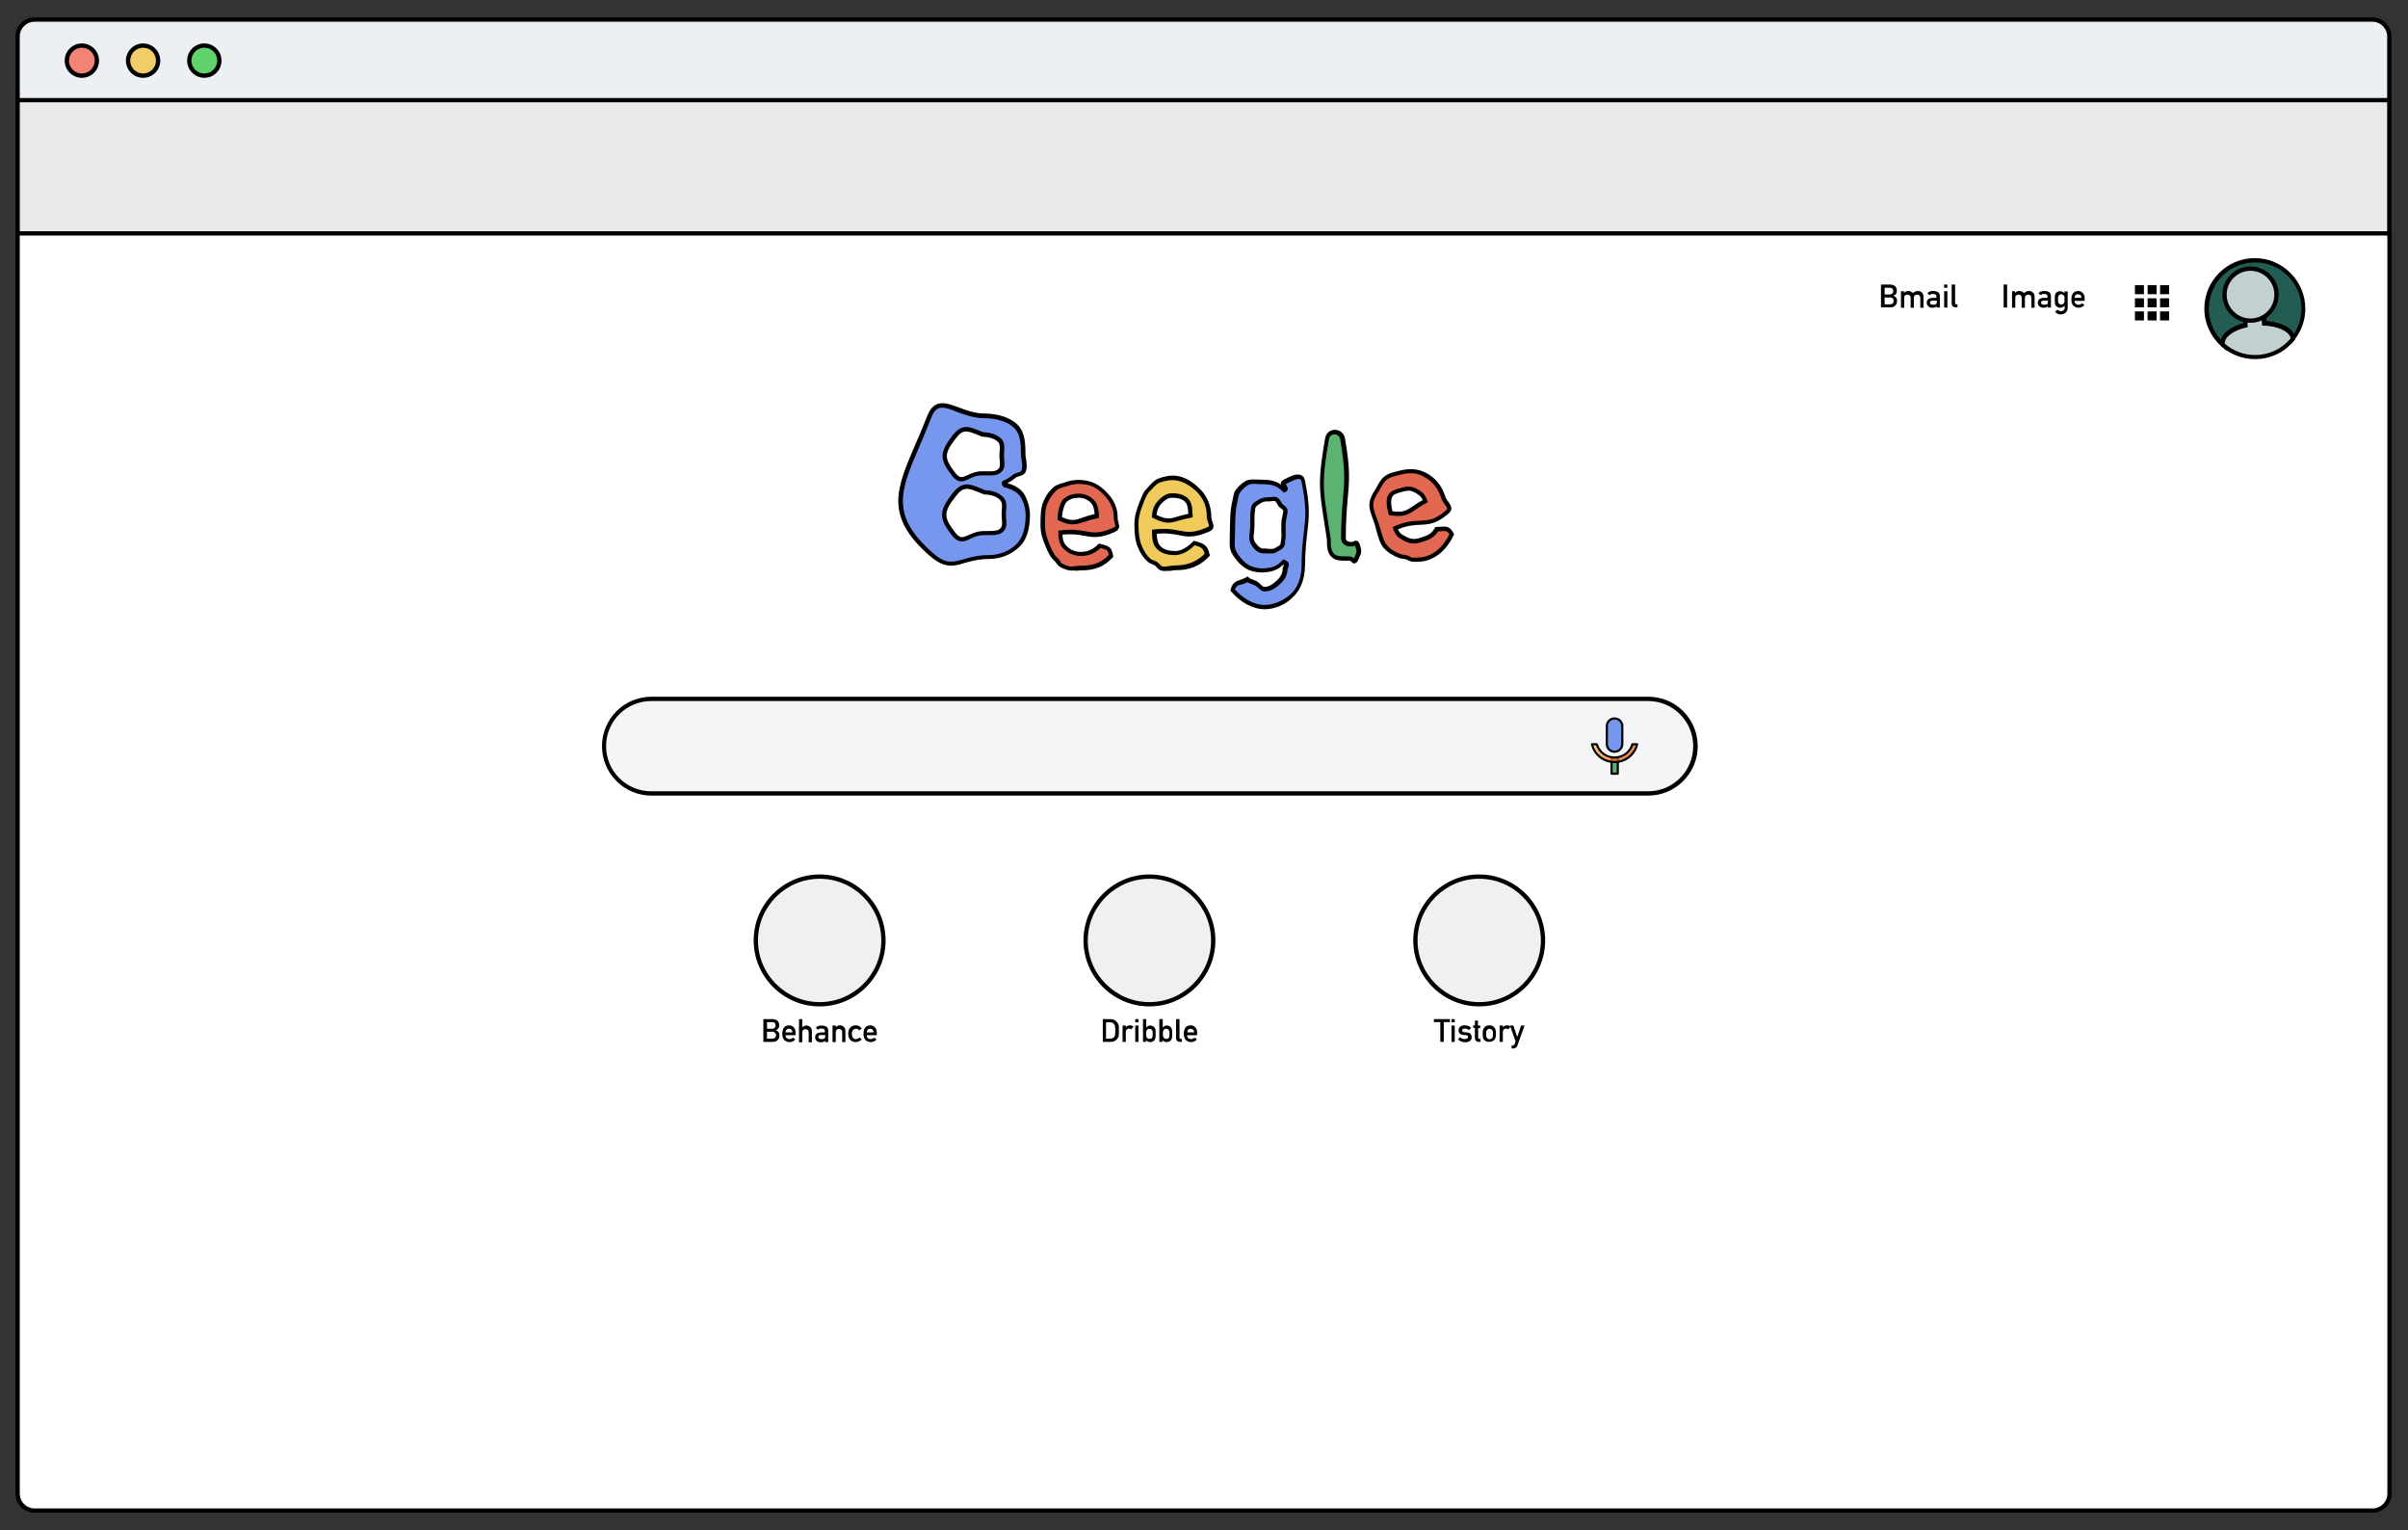 <?xml version="1.0" encoding="utf-8"?>
<!-- Generator: Adobe Illustrator 22.0.1, SVG Export Plug-In . SVG Version: 6.00 Build 0)  -->
<svg version="1.1" id="Layer_1" xmlns="http://www.w3.org/2000/svg" xmlns:xlink="http://www.w3.org/1999/xlink" x="0px" y="0px"
	 viewBox="0 0 1120.8 712" style="enable-background:new 0 0 1120.8 712;" xml:space="preserve">
<rect x="0" y="0" width="1120.8" height="712" fill="#333333" stroke="none"/>
<style type="text/css">
	.st0{fill:#FFFFFF;}
	.st1{fill:#E9E9E9;}
	.st2{fill:#ECF0F3;}
	.st3{fill:none;stroke:#000000;stroke-width:2;stroke-miterlimit:10;}
	.st4{fill:#F38475;}
	.st5{fill:#F2CC67;}
	.st6{fill:#60D36D;}
	.st7{fill:#7797EE;}
	.st8{fill:#E26852;}
	.st9{fill:#F0CA5A;}
	.st10{fill:#5CB371;}
	.st11{fill:#F4F5F6;}
	.st12{fill:#225C52;}
	.st13{fill:#C2D1D0;}
	.st14{clip-path:url(#SVGID_2_);fill:#FBD13B;}
	.st15{clip-path:url(#SVGID_2_);fill:#FBCE3A;}
	.st16{clip-path:url(#SVGID_2_);fill:#FACC3A;}
	.st17{clip-path:url(#SVGID_2_);fill:#FAC939;}
	.st18{clip-path:url(#SVGID_2_);fill:#FAC639;}
	.st19{clip-path:url(#SVGID_2_);fill:#F9C438;}
	.st20{clip-path:url(#SVGID_2_);fill:#F9C138;}
	.st21{clip-path:url(#SVGID_2_);fill:#F9BF37;}
	.st22{clip-path:url(#SVGID_2_);fill:#F8BC37;}
	.st23{clip-path:url(#SVGID_2_);fill:#F8BA36;}
	.st24{clip-path:url(#SVGID_2_);fill:#F8B836;}
	.st25{clip-path:url(#SVGID_2_);fill:#F8B535;}
	.st26{clip-path:url(#SVGID_2_);fill:#F7B335;}
	.st27{clip-path:url(#SVGID_2_);fill:#F7B134;}
	.st28{clip-path:url(#SVGID_2_);fill:#F7AE34;}
	.st29{clip-path:url(#SVGID_2_);fill:#F6AC34;}
	.st30{clip-path:url(#SVGID_2_);fill:#F6AA33;}
	.st31{clip-path:url(#SVGID_2_);fill:#F6A833;}
	.st32{clip-path:url(#SVGID_2_);fill:#F6A632;}
	.st33{clip-path:url(#SVGID_2_);fill:#F5A432;}
	.st34{clip-path:url(#SVGID_2_);fill:#F5A231;}
	.st35{clip-path:url(#SVGID_2_);fill:#F5A031;}
	.st36{clip-path:url(#SVGID_2_);fill:#F59E31;}
	.st37{clip-path:url(#SVGID_2_);fill:#F49C30;}
	.st38{clip-path:url(#SVGID_2_);fill:#F49A30;}
	.st39{clip-path:url(#SVGID_2_);fill:#F49930;}
	.st40{clip-path:url(#SVGID_2_);fill:#F4972F;}
	.st41{clip-path:url(#SVGID_2_);fill:#F4952F;}
	.st42{clip-path:url(#SVGID_2_);fill:#F3932E;}
	.st43{clip-path:url(#SVGID_2_);fill:#F3922E;}
	.st44{clip-path:url(#SVGID_2_);fill:#F3902E;}
	.st45{clip-path:url(#SVGID_2_);fill:#F38F2D;}
	.st46{clip-path:url(#SVGID_2_);fill:#F38D2D;}
	.st47{clip-path:url(#SVGID_2_);fill:#F28C2D;}
	.st48{clip-path:url(#SVGID_2_);fill:#F28A2D;}
	.st49{clip-path:url(#SVGID_2_);fill:#F2892C;}
	.st50{clip-path:url(#SVGID_2_);fill:#F2872C;}
	.st51{clip-path:url(#SVGID_2_);fill:#F2862C;}
	.st52{clip-path:url(#SVGID_2_);fill:#F2842B;}
	.st53{clip-path:url(#SVGID_2_);fill:#F1832B;}
	.st54{clip-path:url(#SVGID_2_);fill:#F1822B;}
	.st55{clip-path:url(#SVGID_2_);fill:#F1802B;}
	.st56{clip-path:url(#SVGID_2_);fill:#F17F2A;}
	.st57{clip-path:url(#SVGID_2_);fill:#F17E2A;}
	.st58{clip-path:url(#SVGID_2_);fill:#F17D2A;}
	.st59{clip-path:url(#SVGID_2_);fill:#F07C2A;}
	.st60{clip-path:url(#SVGID_2_);fill:#F07B29;}
	.st61{clip-path:url(#SVGID_2_);fill:#F07A29;}
	.st62{clip-path:url(#SVGID_2_);fill:#F07829;}
	.st63{clip-path:url(#SVGID_2_);fill:#F07729;}
	.st64{clip-path:url(#SVGID_2_);fill:#F07629;}
	.st65{clip-path:url(#SVGID_2_);fill:#F07528;}
	.st66{clip-path:url(#SVGID_2_);fill:#EF7428;}
	.st67{clip-path:url(#SVGID_2_);fill:#EF7328;}
	.st68{clip-path:url(#SVGID_2_);fill:#EF7228;}
	.st69{clip-path:url(#SVGID_2_);fill:#EF7127;}
	.st70{clip-path:url(#SVGID_2_);fill:#EF7027;}
	.st71{clip-path:url(#SVGID_2_);fill:#EF6F27;}
	.st72{clip-path:url(#SVGID_2_);fill:#EF6E27;}
	.st73{clip-path:url(#SVGID_2_);fill:#EF6D27;}
	.st74{clip-path:url(#SVGID_2_);fill:#EF6C27;}
	.st75{clip-path:url(#SVGID_2_);fill:#EE6C26;}
	.st76{clip-path:url(#SVGID_2_);fill:#EE6B26;}
	.st77{clip-path:url(#SVGID_2_);fill:#EE6A26;}
	.st78{clip-path:url(#SVGID_2_);fill:#EE6926;}
	.st79{clip-path:url(#SVGID_2_);fill:#EE6826;}
	.st80{clip-path:url(#SVGID_2_);fill:#EE6725;}
	.st81{clip-path:url(#SVGID_2_);fill:#EE6625;}
	.st82{clip-path:url(#SVGID_2_);fill:#EE6525;}
	.st83{clip-path:url(#SVGID_2_);fill:#EE6425;}
	.st84{clip-path:url(#SVGID_2_);fill:#ED6425;}
	.st85{clip-path:url(#SVGID_2_);fill:#ED6325;}
	.st86{clip-path:url(#SVGID_2_);fill:#ED6224;}
	.st87{clip-path:url(#SVGID_2_);fill:#ED6124;}
	.st88{clip-path:url(#SVGID_2_);fill:#ED6024;}
	.st89{fill:#F0F0F0;}
</style>
<g>
	<g id="XMLID_14_">
		<g>
			<path class="st0" d="M1112.2,108.6V695c0,4.4-3.6,7.9-7.9,7.9H16.1c-4.4,0-7.9-3.6-7.9-7.9V108.6h0.5H1112.2z"/>
			<polygon class="st1" points="1112.2,46.6 1112.2,108.6 8.6,108.6 8.2,108.6 8.2,46.6 8.6,46.6 			"/>
			<path class="st2" d="M1112.2,17v29.6H8.6H8.2V17c0-4.4,3.6-7.9,7.9-7.9h1088.1C1108.6,9.1,1112.2,12.7,1112.2,17z"/>
		</g>
		<g>
			<path class="st3" d="M1112.2,108.6V695c0,4.4-3.6,7.9-7.9,7.9H16.1c-4.4,0-7.9-3.6-7.9-7.9V108.6v-62V17c0-4.4,3.6-7.9,7.9-7.9
				h1088.1c4.4,0,7.9,3.6,7.9,7.9v29.6V108.6z"/>
			<polyline class="st3" points="8.6,46.6 1112.2,46.6 1112.6,46.6 			"/>
			<polyline class="st3" points="8.6,108.6 1112.2,108.6 1112.6,108.6 			"/>
		</g>
	</g>
	<g>
		<circle class="st4" cx="38.2" cy="28.2" r="7"/>
		<path d="M38.1,36.2c-4.4,0-8-3.6-8-8s3.6-8,8-8s8,3.6,8,8S42.6,36.2,38.1,36.2z M38.1,22.2c-3.3,0-6,2.7-6,6s2.7,6,6,6s6-2.7,6-6
			S41.5,22.2,38.1,22.2z"/>
	</g>
	<g>
		<circle class="st5" cx="66.7" cy="28.2" r="7"/>
		<path d="M66.6,36.2c-4.4,0-8-3.6-8-8s3.6-8,8-8s8,3.6,8,8S71.1,36.2,66.6,36.2z M66.6,22.2c-3.3,0-6,2.7-6,6s2.7,6,6,6s6-2.7,6-6
			S70,22.2,66.6,22.2z"/>
	</g>
	<g>
		<circle class="st6" cx="95.2" cy="28.2" r="7"/>
		<path d="M95.1,36.2c-4.4,0-8-3.6-8-8s3.6-8,8-8s8,3.6,8,8S99.6,36.2,95.1,36.2z M95.1,22.2c-3.3,0-6,2.7-6,6s2.7,6,6,6s6-2.7,6-6
			S98.5,22.2,95.1,22.2z"/>
	</g>
	<g>
		<g>
			<g>
				<g>
					<path class="st7" d="M432.5,193.9c4.5-11.5,13.3-0.4,25.7-0.4c6.3,0.1,11.5,1.8,14.7,4.9c3.2,3.1,3.4,7.8,3.4,12.9
						c0.1,2.6,1.3,5.7,0,8.1c-0.7,1.1-3.1,1.2-4.3,2.2c-1.3,1.1-2.7,1.9-4.6,2.8c-0.1,0,0.2,1,0.3,1.1c3.5,0.9,6.5,2.2,8.3,5
						c1.7,2.8,2.5,6.1,2.5,9.4c-0.1,5.5-1.3,10.7-4.7,13.9c-3.4,3.4-8.4,5.3-13.4,5.3c-13.4,0-16.7,7.7-26.8-1.2
						C408.9,236.5,421,223.6,432.5,193.9z M444,203.5c-5.5,7.2-5.8,9.9-0.2,17.1c4.2,5.5,6.4-0.3,13.3-0.3c3.5,0,6.7,0.4,8.4-1.4
						c1.7-1.7,0.8-4.4,0.8-6.9s0.8-5.2-0.9-6.9c-1.7-1.7-4.4-2.7-8-2.8C450.7,199.6,448.2,198,444,203.5z M444,230.4
						c-5.9,7.6-6.1,10.5-0.2,18c4.6,5.9,6.8-0.3,14.3-0.3c3.6-0.1,6.8,0.3,8.5-1.6c1.7-1.9,0.7-4.6,0.7-7.2c0-2.6,0.8-5.3-0.8-7.1
						c-1.7-1.8-4.5-3-8.1-3.1C451.2,226.2,448.5,224.5,444,230.4z"/>
				</g>
				<g>
					<path d="M442.7,263.2c-2.9,0-5.9-1.1-9.9-4.5c-21.2-18.5-15.7-31.1-6.7-52c1.8-4.1,3.6-8.4,5.5-13.2c3.2-8.2,8.8-6.1,14.7-3.9
						c3.5,1.3,7.5,2.8,11.9,2.8c6.6,0.1,12,1.9,15.4,5.2c3.4,3.4,3.7,8.4,3.7,13.7c0,0.7,0.1,1.5,0.3,2.4c0.3,2,0.6,4.3-0.4,6.2
						c-0.6,1-1.7,1.3-2.8,1.7c-0.7,0.2-1.4,0.4-1.8,0.8c-1,0.8-2.1,1.6-3.7,2.4c2.8,0.8,5.9,2.2,7.8,5.1c1.7,3,2.7,6.4,2.7,10
						c-0.1,6.7-1.7,11.6-5,14.6c-3.5,3.5-8.8,5.6-14.1,5.6c-4.7,0-8.2,1-11.2,1.8C446.9,262.6,444.9,263.2,442.7,263.2z
						 M438.6,189.7c-2.3,0-3.8,1.2-5.1,4.6l0,0c-1.9,4.8-3.8,9.3-5.5,13.3c-8.9,20.7-13.8,32.2,6.2,49.7c6,5.3,9.2,4.4,14.4,2.9
						c3-0.9,6.7-1.9,11.7-1.9c4.8,0,9.5-1.9,12.7-5c2.8-2.7,4.3-7.1,4.4-13.2c0-3.2-0.8-6.3-2.4-8.9c-1.4-2.1-3.7-3.5-7.7-4.5
						c-0.2-0.1-0.8-0.3-1-1.8c-0.1-0.7,0.3-1,0.5-1.1c2.1-1,3.4-1.8,4.4-2.7c0.7-0.6,1.7-0.9,2.5-1.2c0.7-0.2,1.5-0.5,1.6-0.8
						c0.7-1.3,0.5-3.1,0.2-4.9c-0.1-0.9-0.3-1.8-0.3-2.7c0-5-0.2-9.4-3.1-12.3c-2.9-2.9-8-4.6-14-4.6c-4.8,0-8.9-1.6-12.6-2.9
						C442.7,190.5,440.4,189.7,438.6,189.7z M447.7,251.9c-1.5,0-3-0.7-4.7-2.9c-6.1-7.8-6-11.2,0.2-19.3l0,0c4.7-6,8-4.7,13.9-2.2
						c0.4,0.2,0.9,0.4,1.4,0.6c3.7,0.1,6.7,1.3,8.6,3.4c1.5,1.7,1.4,3.9,1.2,5.9c0,0.6-0.1,1.3-0.1,1.9c0,0.6,0.1,1.3,0.1,2
						c0.2,1.9,0.4,4.1-1.1,5.8c-1.7,1.9-4.6,2-7.6,1.9c-0.5,0-1.1,0-1.6,0c-2.7,0-4.7,0.9-6.4,1.7
						C450.3,251.4,449,251.9,447.7,251.9z M444.8,231c-5.7,7.3-5.7,9.7-0.2,16.8c2.3,2.9,3.5,2.4,6.2,1.2c1.8-0.8,4.1-1.9,7.2-1.9
						c0.5,0,1.1,0,1.6,0c2.7,0,5,0,6.1-1.3c0.9-1,0.8-2.6,0.6-4.3c-0.1-0.7-0.1-1.5-0.1-2.2c0-0.7,0.1-1.4,0.1-2.1
						c0.1-1.8,0.3-3.3-0.7-4.4c-1.5-1.7-4.2-2.7-7.3-2.7l-0.2,0l-0.2-0.1c-0.5-0.2-1-0.4-1.5-0.6C450.5,227,448.5,226.1,444.8,231
						L444.8,231z M447.4,224c-1.4,0-2.8-0.7-4.4-2.8c-5.8-7.5-5.7-10.6,0.2-18.4l0,0c4.4-5.7,7.5-4.5,13.1-2.2l1.3,0.5
						c3.6,0.1,6.6,1.2,8.5,3.1c1.6,1.7,1.4,3.8,1.3,5.8c0,0.6-0.1,1.2-0.1,1.8c0,0.6,0.1,1.3,0.1,2c0.2,2,0.4,4.1-1.2,5.7
						c-1.7,1.8-4.4,1.8-7.4,1.7c-0.5,0-1.1,0-1.7,0c-2.5,0-4.4,0.8-6,1.6C449.8,223.5,448.6,224,447.4,224z M444.8,204.1
						c-5.4,7-5.4,9.1-0.2,15.9c2.1,2.7,3.2,2.2,5.7,1.1c1.7-0.8,3.9-1.8,6.8-1.8c0.6,0,1.1,0,1.7,0c2.6,0.1,4.8,0.1,5.9-1.1
						c0.9-0.9,0.8-2.4,0.6-4.1c-0.1-0.7-0.1-1.4-0.1-2.1c0-0.7,0-1.3,0.1-2c0.1-1.8,0.2-3.3-0.7-4.3c-1.5-1.5-4.1-2.4-7.3-2.5
						l-0.2,0l-1.6-0.7C449.9,200.3,448.2,199.6,444.8,204.1L444.8,204.1z"/>
				</g>
			</g>
		</g>
		<g>
			<g>
				<g>
					<path class="st8" d="M493.7,247.7c0,3.3,0.7,5.5,2.5,7.2c1.7,1.7,4.3,2.8,7.1,2.8c3.3,0,6.1-1.2,8.7-3.8
						c3.7,1.1,4.6,0.8,5.3,4.6c-4.1,4.4-8.2,5.7-13.8,5.7c-2.1,0-4.3,0.8-6.4,0.2c-1-0.3-2.1-0.7-3.1-1.3c-1-0.5-1.4-1.9-2.3-2.6
						c-1.7-1.5-2.8-3.5-3.8-6.2c-1.2-2.6-2.4-5.7-2.4-9.9c0-4,0.1-7.5,1.1-10.2c1-2.7,2.6-4.8,4.2-6.4c1.6-1.6,3.8-1.9,5.8-2.6
						c2-0.7,3.7-1,5.6-1c4.6,0.1,8.1,1.3,11.3,4.3c3.3,3,6,6.7,6,12c0,3.4,2.2,4.6-0.9,6C507,251.6,506.2,246.1,493.7,247.7z
						 M510.6,240.1c-0.1-3.2-0.6-5.3-2.2-6.9c-1.6-1.5-3.8-2.5-6.2-2.5c-2.4,0-4.9,0.8-6.4,2.3c-1.5,1.6-2.3,5.1-2.5,8.3
						C500.9,245,502.2,241.6,510.6,240.1z"/>
				</g>
				<g>
					<path d="M498.8,265.5c-0.7,0-1.4-0.1-2.1-0.3c-1.1-0.4-2.3-0.8-3.3-1.4c-0.7-0.4-1.2-1.1-1.7-1.7c-0.3-0.4-0.5-0.8-0.8-1
						c-1.9-1.7-3-3.9-4.1-6.6c-1.2-2.7-2.5-5.9-2.5-10.2c0-4.1,0.1-7.7,1.2-10.5c0.9-2.5,2.4-4.8,4.4-6.7c1.4-1.4,3.1-1.9,4.7-2.3
						c0.5-0.1,1-0.3,1.5-0.5c2-0.7,3.9-1,5.9-1c4.9,0.1,8.6,1.5,11.9,4.6c2.9,2.7,6.3,6.6,6.3,12.8c0,1,0.2,1.8,0.4,2.5
						c0.4,1.5,0.9,3.1-1.9,4.4c-6.9,3.1-10.3,2.4-14.1,1.7c-2.6-0.5-5.5-1-10.1-0.5c0.1,2.6,0.8,4.3,2.2,5.5
						c1.6,1.6,3.9,2.5,6.4,2.5c3.1,0,5.6-1.1,8-3.5l0.4-0.4l0.6,0.2c0.4,0.1,0.8,0.2,1.2,0.3c3,0.8,4.1,1.3,4.8,5.1l0.1,0.5
						l-0.3,0.4c-4,4.3-8.3,6-14.6,6c-0.7,0-1.4,0.1-2.2,0.2C500.5,265.4,499.7,265.5,498.8,265.5z M502.1,225.2
						c-1.8,0-3.4,0.3-5.2,0.9c-0.5,0.2-1,0.3-1.6,0.5c-1.5,0.4-2.9,0.8-3.9,1.9c-1.8,1.8-3.1,3.8-4,6c-1,2.5-1,5.9-1,9.8
						c0,3.9,1.2,6.8,2.3,9.5c1,2.5,2,4.5,3.6,5.9c0.5,0.4,0.8,0.9,1.1,1.4c0.3,0.5,0.6,0.9,0.9,1.1c0.9,0.5,1.9,0.9,2.9,1.2
						c1.1,0.4,2.4,0.2,3.7,0c0.9-0.1,1.8-0.2,2.7-0.2c5.4,0,9-1.4,12.5-5c-0.5-2.3-0.8-2.4-3.3-3c-0.2-0.1-0.4-0.1-0.6-0.2
						c-2.6,2.5-5.5,3.7-9,3.7c-3,0-5.8-1.1-7.8-3c-2-1.8-2.8-4.1-2.8-7.9v-0.9l0.9-0.1c5.5-0.7,8.8-0.1,11.6,0.4
						c3.7,0.7,6.6,1.2,13-1.6c1.2-0.5,1.2-0.6,0.8-2c-0.2-0.8-0.5-1.8-0.5-3.1c-0.1-5.4-3.1-8.9-5.7-11.3
						C509.7,226.4,506.6,225.2,502.1,225.2z M499.3,244c-1.8,0-3.8-0.5-6.5-1.8l-0.6-0.3l0-0.7c0.1-1.5,0.5-6.5,2.7-8.9
						c1.7-1.7,4.3-2.6,7.2-2.6c2.6,0,5.1,1,6.9,2.8c1.7,1.7,2.4,3.9,2.5,7.6l0,0.9l-0.8,0.2c-2.6,0.5-4.5,1.1-6.1,1.7
						C502.8,243.4,501.2,244,499.3,244z M494.3,240.6c4.4,2.1,6.4,1.4,9.7,0.2c1.5-0.5,3.2-1.1,5.5-1.6c-0.2-2.6-0.7-4.2-1.9-5.4
						c-1.4-1.4-3.4-2.2-5.5-2.2c-2.3,0-4.4,0.7-5.7,2C495.4,234.8,494.5,237.5,494.3,240.6z"/>
				</g>
			</g>
		</g>
		<g>
			<g>
				<g>
					<path class="st9" d="M537.2,247.5c0,3.3,0.3,5.8,2.2,7.5c1.7,1.7,4.6,2.4,7.4,2.4c3.3,0,6.4-2.1,9-4.7c3.7,1.1,5.3,1.6,6,5.4
						c-4.1,4.4-9.2,6.1-14.8,6.1c-2.1,0-4.5,1-6.5,0.4c-1-0.3-1.7-1.8-2.6-2.3c-1-0.5-2.2-0.7-3.1-1.5c-1.7-1.5-3.2-3.7-4.3-6.4
						c-1.2-2.6-1.6-6.1-1.6-10.3c0-4,1.2-7.1,2.2-9.8c1-2.7,1.9-4.9,3.5-6.5c1.6-1.6,3-3.6,5-4.3c2-0.7,4.2-1.2,6.1-1.2
						c4.6,0.1,8.4,2.5,11.6,5.5c3.3,3,5.3,7.1,5.4,12.5c0,3.4,2.5,4.8-0.6,6.2C550.6,251.6,549.7,245.9,537.2,247.5z M554.2,239.9
						c-0.1-3.2-0.3-5.6-1.9-7.2c-1.6-1.5-4.1-2.1-6.6-2.1c-2.4,0-4.1,1.4-5.7,3c-1.5,1.6-2.6,3.5-2.8,6.7
						C544.9,244,545.8,241.4,554.2,239.9z"/>
				</g>
				<g>
					<path d="M542,265.7c-0.6,0-1.2-0.1-1.8-0.3c-0.8-0.3-1.4-0.9-1.9-1.5c-0.3-0.4-0.6-0.7-0.9-0.9c-0.3-0.1-0.6-0.2-0.9-0.4
						c-0.7-0.3-1.6-0.6-2.3-1.2c-1.9-1.7-3.5-4-4.6-6.8c-1.1-2.5-1.6-5.9-1.6-10.6c0-4.2,1.3-7.5,2.3-10.1c1.1-2.9,2-5.2,3.7-6.8
						c0.4-0.4,0.7-0.8,1.1-1.2c1.2-1.3,2.5-2.7,4.3-3.3c1.6-0.6,4.1-1.3,6.4-1.3c4.2,0,8.2,1.9,12.3,5.8c3.7,3.5,5.6,7.9,5.7,13.2
						c0,1.1,0.3,1.9,0.6,2.7c0.5,1.4,1.1,3.2-1.7,4.4c-6.9,3-10.3,2.4-14.1,1.6c-2.6-0.5-5.5-1.1-10.2-0.6c0.1,2.7,0.5,4.6,1.9,5.9
						c1.4,1.4,3.8,2.1,6.7,2.1c2.6,0,5.4-1.5,8.3-4.4l0.4-0.4l0.6,0.2c3.9,1.1,5.9,1.8,6.7,6.2l0.1,0.5l-0.3,0.4
						c-4.1,4.4-9.2,6.5-15.5,6.4c-0.7,0-1.5,0.1-2.3,0.3C543.8,265.6,542.9,265.7,542,265.7z M545.7,223.4c-1.6,0-3.7,0.4-5.8,1.1
						c-1.3,0.5-2.4,1.6-3.5,2.8c-0.4,0.4-0.8,0.8-1.2,1.2c-1.4,1.4-2.2,3.4-3.2,6.1c-1,2.6-2.1,5.6-2.1,9.4c0,4.5,0.5,7.6,1.5,9.9
						c1,2.5,2.4,4.6,4,6.1c0.4,0.3,1,0.6,1.7,0.8c0.4,0.2,0.8,0.3,1.2,0.5c0.6,0.4,1.1,0.9,1.5,1.3c0.4,0.4,0.7,0.8,1,0.9
						c1,0.3,2.2,0.1,3.5-0.1c0.9-0.2,1.9-0.3,2.9-0.3c5.5,0,9.9-1.8,13.5-5.4c-0.6-2.6-1.6-3.1-4.6-4c-3.2,3.1-6.3,4.6-9.3,4.6
						c-3.5,0-6.4-0.9-8.1-2.7c-2.1-1.9-2.5-4.6-2.5-8.2v-0.9l0.9-0.1c5.5-0.7,8.8-0.1,11.7,0.5c3.7,0.7,6.6,1.3,13-1.5
						c1.1-0.5,1.1-0.5,0.6-2c-0.3-0.9-0.7-1.9-0.7-3.3c0-4.7-1.8-8.6-5.1-11.7C552.9,225.1,549.4,223.4,545.7,223.4z M543.9,243.2
						c-1.9,0-4-0.5-7.1-2.1l-0.6-0.3l0-0.7c0.1-3,1.1-5.3,3-7.3c1.6-1.6,3.6-3.3,6.4-3.3c1.8,0,5.1,0.3,7.3,2.4
						c1.9,1.9,2.1,4.6,2.2,7.9l0,0.9l-0.8,0.2c-2.3,0.4-4,0.9-5.5,1.3C547,242.7,545.6,243.2,543.9,243.2z M538.3,239.6
						c4.7,2.3,6.4,1.8,10,0.7c1.3-0.4,2.8-0.8,4.8-1.2c-0.1-2.6-0.4-4.5-1.6-5.7c-1.2-1.2-3.3-1.8-5.9-1.8c-2.1,0-3.6,1.3-5,2.7
						C539.7,235.3,538.6,236.8,538.3,239.6z"/>
				</g>
			</g>
		</g>
		<g>
			<g>
				<g>
					<path class="st7" d="M597.4,261.4c-2.7,3-5.7,3.9-10,4c-2.6-0.1-5-0.6-6.7-1.7c-1.8-1-3.1-2.4-4-3.6c-1.1-1.3-2.3-2.9-2.8-4.8
						c-0.5-1.9-0.1-5.6-0.1-11c0-5.4,0.6-9,1.1-10.9c0.5-1.9,0.5-3.8,1.6-5.1c1-1.3,2.3-2.7,4.1-3.7c1.7-1,4.2-0.4,6.8-0.5
						c4,0,7.4,0.5,10.3,3.7c2-0.7-1.6-2.7,0.3-3.7c3.6-1.9,8-4.4,8.8-0.4c4,19.4,0.1,19.9,0.1,39.7c-0.1,6.1-2.3,11-5.7,13.9
						c-3.4,2.9-8,4.9-12.7,4.9c-5.5-0.1-10.8-3.5-14.6-7.9c1-3.9,3.3-3.1,6.8-5c1,1,2.7,1.2,4,1.9c1.4,0.8,2.4,2.6,3.9,2.6
						c2.8,0,4.8-1.7,6.5-3.2c1.7-1.6,3-3.4,3.1-6.2C598.7,262.9,599.3,262.2,597.4,261.4z M582.8,244.4c0,3.1-0.7,5.2-0.5,6.4
						c0.2,1.2,0.6,2.1,1.2,2.9c0.5,0.7,1.1,1.6,2.2,2.2c1.1,0.7,2.4,0.6,4,0.6c1.6,0,3,0.3,4.1-0.4c1.1-0.6,2.2-1.1,2.7-1.8
						c0.7-0.8,0.5-2.2,0.7-3.4c0.2-1.2,0-3.3,0-6.4c0-3.2,1-5.4,0.9-6.7c-0.2-1.2-1.7-1.8-2.4-2.6c-0.5-0.7-0.9-1.9-2-2.6
						c-1.1-0.6-2.5,0.1-4.1,0c-1.6,0.1-2.5,0.3-3.6,0.9c-1.1,0.7-1.9,1.1-2.5,1.8c-0.7,0.8-0.6,1.5-0.8,2.7
						C582.8,239.2,582.8,241.2,582.8,244.4z"/>
				</g>
				<g>
					<path d="M588.4,283.5c-5.3-0.1-10.9-3.1-15.4-8.3l-0.3-0.4l0.1-0.5c0.8-3.2,2.5-3.8,4.5-4.5c0.8-0.3,1.8-0.6,2.8-1.2l0.6-0.4
						l0.5,0.5c0.5,0.5,1.3,0.8,2.2,1.1c0.5,0.2,1.1,0.4,1.6,0.7c0.7,0.4,1.2,0.9,1.7,1.4c0.6,0.6,1.2,1.2,1.8,1.2
						c2.3,0,4.2-1.5,5.8-3c1.9-1.8,2.7-3.4,2.7-5.5l0-0.3c0.1-0.3,0.2-0.6,0.3-0.8c0.1-0.3,0.3-0.7,0.2-0.9c0,0,0,0-0.1,0
						c-2.5,2.6-5.6,3.7-10.2,3.8c-2.9-0.1-5.4-0.7-7.3-1.9c-1.9-1.1-3.2-2.5-4.3-3.8c-1.1-1.4-2.4-3-3-5.2c-0.3-1.3-0.3-3.3-0.2-6.1
						c0-1.5,0.1-3.2,0.1-5.1c0-6,0.7-9.6,1.1-11.2c0.1-0.5,0.2-1,0.3-1.4c0.3-1.4,0.5-2.9,1.5-4c1.3-1.7,2.8-3,4.4-3.9
						c1.5-0.8,3.2-0.7,5.1-0.7c0.7,0,1.4,0.1,2.2,0.1c0,0,0,0,0,0c3.5,0,6.5,0.4,9.1,2.3c-0.1-0.3-0.1-0.6,0-0.9
						c0.1-0.5,0.5-0.9,1-1.2l0.3-0.2c2.9-1.5,5.9-3.1,8.1-2.1c1,0.4,1.6,1.3,1.8,2.6c2.5,12.2,1.9,17.1,1.1,23.8
						c-0.5,4.1-1,8.7-1.1,16.1c-0.1,6.2-2.3,11.5-6.1,14.7C597.9,281.6,593.1,283.5,588.4,283.5z M574.8,274.3
						c4.1,4.5,9,7.1,13.5,7.2c4.2,0,8.5-1.7,12.1-4.7c3.3-2.8,5.3-7.6,5.4-13.1c0-7.5,0.6-12.2,1.1-16.3c0.8-6.5,1.3-11.3-1.1-23.2
						c-0.2-1-0.6-1.2-0.7-1.2c-1.2-0.6-4.2,1-6.3,2.1l-0.3,0.2c0.1,0.2,0.2,0.4,0.3,0.5c0.3,0.6,0.8,1.3,0.5,2.1
						c-0.2,0.5-0.6,0.9-1.2,1.1l-0.6,0.2l-0.5-0.5c-2.6-2.8-5.5-3.4-9.6-3.4c-0.8,0-1.5,0-2.3-0.1c-1.6-0.1-3-0.1-4,0.4
						c-1.4,0.8-2.7,1.9-3.8,3.4c-0.6,0.8-0.9,1.9-1.1,3.2c-0.1,0.5-0.2,1-0.3,1.6c-0.4,1.5-1,4.9-1,10.7c0,1.9-0.1,3.7-0.1,5.2
						c-0.1,2.5-0.2,4.5,0.1,5.5c0.4,1.7,1.6,3.2,2.6,4.4c0.9,1.1,2.1,2.4,3.7,3.3c1.6,1,3.8,1.5,6.3,1.6c4.4-0.1,7-1.1,9.3-3.7
						l0.5-0.5l0.7,0.3c2.5,1,2,2.5,1.5,3.7c-0.1,0.2-0.1,0.4-0.2,0.6c-0.1,3.3-1.9,5.3-3.4,6.8c-1.9,1.7-4.1,3.5-7.2,3.5
						c-1.3,0-2.3-0.9-3.1-1.7c-0.5-0.4-0.9-0.8-1.3-1c-0.4-0.2-0.9-0.4-1.4-0.6c-0.8-0.3-1.6-0.6-2.3-1c-1,0.5-1.8,0.8-2.5,1
						C576.2,272.3,575.4,272.6,574.8,274.3z M591.9,257.5c-0.3,0-0.7,0-1,0c-0.3,0-0.7,0-1.1,0l-0.5,0c-1.4,0-2.8,0-3.9-0.8
						c-1.2-0.7-1.9-1.6-2.4-2.3l-0.1-0.2c-0.8-0.9-1.2-2-1.4-3.3c-0.1-0.7,0-1.5,0.1-2.6c0.1-1,0.3-2.3,0.3-3.9l0-1.1
						c0-2.6,0-4.3,0.2-5.5c0-0.2,0.1-0.5,0.1-0.7c0.1-0.9,0.2-1.7,0.9-2.6c0.5-0.7,1.2-1.1,2.1-1.6c0.2-0.1,0.4-0.2,0.6-0.4
						c1.3-0.7,2.4-1,4.1-1.1c0.6,0,1.1-0.1,1.6-0.1c1-0.1,2-0.3,3,0.2c1,0.7,1.5,1.5,1.9,2.2c0.1,0.3,0.3,0.5,0.4,0.7
						c0.1,0.1,0.4,0.3,0.6,0.5c0.7,0.6,1.7,1.3,1.9,2.5c0.1,0.8-0.1,1.6-0.3,2.6c-0.2,1.1-0.6,2.6-0.6,4.2c0,1.1,0,2.1,0,3
						c0,1.6,0.1,2.7-0.1,3.5c-0.1,0.4-0.1,0.8-0.1,1.2c-0.1,0.9-0.1,2-0.8,2.8c-0.5,0.7-1.4,1.2-2.4,1.7c-0.2,0.1-0.4,0.2-0.6,0.3
						C593.7,257.4,592.8,257.5,591.9,257.5z M589.8,255.4c0.4,0,0.8,0,1.1,0c1,0,1.8,0.1,2.4-0.3c0.3-0.2,0.5-0.3,0.7-0.4
						c0.7-0.4,1.5-0.8,1.8-1.2c0.3-0.3,0.3-1,0.4-1.7c0-0.4,0.1-0.9,0.2-1.3c0.1-0.6,0.1-1.7,0-3.2c0-0.9,0-1.9,0-3
						c0-1.9,0.3-3.4,0.6-4.7c0.2-0.8,0.3-1.5,0.3-1.9c-0.1-0.4-0.6-0.8-1.1-1.2c-0.3-0.3-0.7-0.5-1-0.8c-0.3-0.4-0.4-0.7-0.6-1
						c-0.3-0.6-0.6-1.1-1.1-1.5c-0.3-0.2-1-0.1-1.7,0c-0.6,0.1-1.2,0.2-1.9,0.1c-1.3,0-2.1,0.2-3,0.8c-0.2,0.1-0.4,0.2-0.6,0.4
						c-0.7,0.4-1.2,0.7-1.6,1.2c-0.4,0.4-0.4,0.7-0.5,1.5c0,0.2-0.1,0.5-0.1,0.8c-0.2,1-0.2,2.8-0.2,5.2l0,1.1c0,1.7-0.2,3-0.3,4.1
						c-0.1,0.9-0.2,1.6-0.1,2c0.2,1,0.4,1.7,1,2.4l0.2,0.2c0.5,0.7,1,1.3,1.8,1.7l0.1,0.1c0.7,0.5,1.6,0.5,2.8,0.4L589.8,255.4z"/>
				</g>
			</g>
		</g>
		<g>
			<g>
				<g>
					<path class="st10" d="M617.8,204.1c0.7-4,6.5-3.9,7.2,0.2c4,22.9,0.4,23.1,0.4,46.3c0,1.8,1.6,2.8,3.6,2.8c1.4,0,2.2-1.3,2.7,0
						c1.3,3.6,1,3.8-0.7,7.3c-0.8,1.6-1-0.7-2.8-0.7c-3,0-5.4,0.4-7.3-1.1c-2-1.5-2.2-4.2-2.2-7.7
						C615.1,227.7,613.7,227.3,617.8,204.1z"/>
				</g>
				<g>
					<path d="M630.4,262.2c-0.6,0-1-0.4-1.3-0.7c-0.4-0.4-0.6-0.6-1-0.6c-0.5,0-1,0-1.4,0c-2.4,0-4.7,0.1-6.5-1.4
						c-2.4-1.8-2.6-4.9-2.6-8.5c-0.5-3.4-1-6.4-1.4-9c-2.3-15.2-2.8-18.3,0.6-38.2l0,0c0.5-2.6,2.6-3.8,4.5-3.8c0,0,0,0,0,0
						c2.3,0,4.3,1.6,4.7,3.9c2.6,14.5,2,20.2,1.3,27.9c-0.4,4.7-0.9,10-0.9,18.6c0,1.6,1.8,1.8,2.6,1.8c0.3,0,0.7-0.1,1-0.3
						c0.5-0.2,1.1-0.5,1.7-0.2c0.6,0.3,0.9,0.9,1,1.1c1.3,3.6,1.1,4.3-0.3,7.3l-0.4,0.8c-0.1,0.3-0.5,1-1.2,1.1
						C630.6,262.2,630.5,262.2,630.4,262.2z M628.1,258.9c1,0,1.7,0.5,2.1,0.9l0.2-0.4c1.2-2.6,1.3-2.8,0.3-5.5c0,0,0,0-0.1,0
						c-0.4,0.2-1,0.4-1.8,0.4c-2.7,0-4.6-1.5-4.6-3.8c0-8.6,0.5-14,0.9-18.7c0.7-7.9,1.2-13.1-1.3-27.4c-0.3-1.6-1.6-2.3-2.7-2.3
						c0,0,0,0,0,0c-1,0-2.2,0.6-2.5,2.1c-3.4,19.6-2.9,22.7-0.6,37.6c0.4,2.6,0.9,5.6,1.4,9.1l0,0.1c0,3.7,0.3,5.8,1.8,6.9
						c1.3,1,3.1,1,5.3,1C627.1,259,627.6,258.9,628.1,258.9z M630.6,253.6L630.6,253.6L630.6,253.6z"/>
				</g>
			</g>
		</g>
		<g>
			<g>
				<g>
					<path class="st8" d="M649.6,245.7c1,3.1,2.6,4,4.9,5.1c2.2,1.1,4.1,1.3,6.8,0.5c3.2-1,5.8-1.8,7.5-5c3.9-0.1,5.2-1,7,2.4
						c-2.7,5.4-6.4,9.6-11.8,11.2c-2,0.6-4.3,0.7-6.4,0.7c-1.1,0-2.1-0.9-3.2-1.2c-1.1-0.2-2.2-0.2-3.3-0.7
						c-2.1-0.9-4.6-2.1-6.4-4.3c-1.9-2.1-2.5-5.7-3.7-9.7c-1.2-3.8-2.9-7.1-2.7-9.9c0.2-2.9,1.9-5.1,3-7.1c1.1-2,2-4,3.7-5.2
						c1.7-1.3,3.7-1.6,5.5-2.2c4.4-1.3,8.6-1.4,12.5,0.5c4,2,7.1,5.4,8.7,10.5c1,3.2,4.5,4.7,1.9,6.9
						C664.3,246.4,661.1,240.5,649.6,245.7z M663.4,233.1c-1-3-2.6-3.8-4.6-4.9c-1.9-1-3.6-1.2-5.9-0.4c-2.3,0.7-4.8,1.1-5.9,3
						c-1,2-0.5,4.9,0.3,8C655.8,240.1,655.8,237.1,663.4,233.1z"/>
				</g>
				<g>
					<path d="M657.8,261.4c0,0-0.1,0-0.1,0c-0.9,0-1.6-0.4-2.3-0.7c-0.4-0.2-0.8-0.4-1.1-0.5c-0.2,0-0.4-0.1-0.7-0.1
						c-0.9-0.1-1.8-0.2-2.8-0.6c-2.2-1-4.8-2.2-6.8-4.6c-1.6-1.8-2.3-4.4-3.2-7.5c-0.2-0.8-0.5-1.7-0.7-2.6
						c-0.3-1.1-0.7-2.2-1.1-3.3c-0.9-2.5-1.8-4.8-1.6-7c0.2-2.5,1.3-4.5,2.4-6.2c0.3-0.4,0.5-0.8,0.7-1.2l0.3-0.5c1-1.8,2-3.7,3.7-5
						c1.5-1.1,3.1-1.6,4.7-2c0.4-0.1,0.8-0.2,1.1-0.3c5.2-1.5,9.4-1.3,13.2,0.6c4.4,2.2,7.6,6,9.2,11.1c0.3,1,0.9,1.8,1.5,2.6
						c1,1.4,2.4,3.3,0.1,5.3c-5.6,4.9-9.2,5.1-13.3,5.3c-2.8,0.1-5.9,0.3-10.3,2.1c0.8,2,2.1,2.7,4.1,3.6c2,1,3.7,1.2,6.1,0.4
						c3.2-1,5.4-1.7,6.9-4.6l0.3-0.5l0.6,0c0.7,0,1.3-0.1,1.9-0.1c2.5-0.2,4.3-0.3,6,3.1l0.2,0.4l-0.2,0.5
						c-3,6.2-7.2,10.1-12.4,11.7C662.2,261.4,659.8,261.4,657.8,261.4z M656.7,220.2c-1.8,0-3.7,0.3-5.8,0.9
						c-0.4,0.1-0.8,0.2-1.2,0.3c-1.5,0.4-2.9,0.8-4.1,1.7c-1.4,1-2.2,2.6-3.2,4.4l-0.3,0.5c-0.2,0.4-0.5,0.9-0.8,1.3
						c-1,1.6-2,3.3-2.1,5.3c-0.1,1.8,0.6,3.8,1.5,6.2c0.4,1.1,0.8,2.2,1.2,3.4c0.3,0.9,0.5,1.8,0.8,2.6c0.8,2.8,1.5,5.3,2.8,6.8
						c1.7,2.1,4,3.2,6,4.1c0.7,0.3,1.4,0.4,2.2,0.5c0.3,0,0.5,0.1,0.8,0.1c0.7,0.2,1.2,0.4,1.6,0.7c0.5,0.3,1,0.5,1.4,0.5
						c1.9,0,4.2,0,6.1-0.6c4.5-1.3,8.2-4.8,11-10.2c-1-1.8-1.7-1.7-3.9-1.5c-0.4,0-0.9,0.1-1.4,0.1c-1.9,3.2-4.8,4.1-7.8,5
						c-3,0.9-5.2,0.8-7.6-0.5c-2.5-1.2-4.4-2.3-5.4-5.7l-0.3-0.8l0.8-0.4c5.2-2.3,8.7-2.5,11.9-2.6c3.9-0.2,7-0.3,12.1-4.8
						c0.8-0.7,0.8-1-0.4-2.6c-0.6-0.8-1.4-1.9-1.8-3.2c-1.4-4.6-4.3-8-8.2-9.9C660.8,220.6,658.8,220.2,656.7,220.2z M650.9,240.1
						c-1.1,0-2.3-0.1-3.7-0.3l-0.7-0.1l-0.2-0.6c-0.8-3.1-1.4-6.3-0.2-8.7c1.1-2,3.3-2.6,5.4-3.2c0.4-0.1,0.8-0.2,1.1-0.3
						c2.6-0.8,4.4-0.6,6.7,0.5c2,1.1,3.9,2.1,5,5.5l0.3,0.8l-0.8,0.4c-2.2,1.1-3.7,2.2-5,3.1C656.3,238.9,654.5,240.1,650.9,240.1z
						 M648.1,237.9c5,0.7,6.6-0.4,9.6-2.4c1.2-0.8,2.6-1.8,4.5-2.8c-0.9-2-2.1-2.6-3.8-3.6c-1.7-0.9-3.1-1-5.1-0.4
						c-0.4,0.1-0.8,0.2-1.2,0.3c-1.9,0.5-3.5,1-4.1,2.2C647.2,232.8,647.5,235.3,648.1,237.9z"/>
				</g>
			</g>
		</g>
	</g>
	<g>
		<path class="st11" d="M767.2,369.2h-464c-12.1,0-22-9.9-22-22v0c0-12.1,9.9-22,22-22h464c12.1,0,22,9.9,22,22v0
			C789.2,359.3,779.3,369.2,767.2,369.2z"/>
		<path d="M767.2,370.2h-464c-12.7,0-23-10.3-23-23c0-12.7,10.3-23,23-23h464c12.7,0,23,10.3,23,23
			C790.2,359.9,779.8,370.2,767.2,370.2z M303.1,326.2c-11.6,0-21,9.4-21,21c0,11.6,9.4,21,21,21h464c11.6,0,21-9.4,21-21
			c0-11.6-9.4-21-21-21H303.1z"/>
	</g>
	<g>
		<path d="M875.6,132.4h4.1c1,0,1.8,0.3,2.4,0.8c0.5,0.5,0.8,1.2,0.8,2.1c0,0.4-0.1,0.9-0.3,1.3c-0.1,0.2-0.3,0.4-0.5,0.5
			c-0.2,0.2-0.5,0.3-0.8,0.5v0c0.6,0.2,1,0.5,1.3,0.9c0.3,0.5,0.4,1,0.4,1.5c0,0.9-0.3,1.7-0.9,2.2c-0.6,0.6-1.3,0.8-2.1,0.8h-4.5
			V132.4z M877.2,133.9v3.1h2.3c0.6,0,1-0.2,1.3-0.5c0.3-0.3,0.4-0.6,0.4-1.1c0-0.4-0.1-0.8-0.4-1.1c-0.3-0.3-0.7-0.4-1.3-0.4H877.2
			z M877.2,138.4v3.2h2.5c0.6,0,1-0.2,1.3-0.5c0.3-0.3,0.4-0.7,0.4-1.1c0-0.4-0.1-0.8-0.4-1.1c-0.3-0.3-0.7-0.5-1.3-0.5H877.2z"/>
		<path d="M884.7,135.5h1.5v0.8h0c0.5-0.6,1.2-0.9,2-0.9c0.5,0,1,0.1,1.3,0.3c0.3,0.2,0.6,0.4,0.9,0.7c0.6-0.7,1.4-1,2.4-1
			c0.6,0,1.2,0.2,1.7,0.7c0.5,0.4,0.8,1.1,0.8,2v5.1h-1.5v-4.5c0-0.5-0.1-0.9-0.4-1.2c-0.3-0.3-0.6-0.4-1.1-0.4s-0.8,0.1-1.1,0.4
			c-0.3,0.3-0.4,0.7-0.4,1.2v4.5h-1.5v-4.5c0-0.5-0.1-0.9-0.4-1.2c-0.3-0.3-0.6-0.4-1.1-0.4s-0.8,0.1-1.1,0.4
			c-0.3,0.3-0.4,0.7-0.4,1.2v4.5h-1.5V135.5z"/>
		<path d="M901.4,142.4L901.4,142.4c-0.2,0.3-0.4,0.4-0.7,0.6c-0.3,0.1-0.7,0.2-1.2,0.2c-0.8,0-1.5-0.2-2-0.7
			c-0.5-0.4-0.7-1-0.7-1.6c0-0.6,0.2-1.2,0.6-1.6c0.4-0.4,1-0.6,1.8-0.7h2.1v-0.8c0-0.7-0.5-1-1.6-1c-0.4,0-0.7,0-0.9,0.1
			c-0.2,0.1-0.4,0.2-0.5,0.5l-1.2-0.9c0.6-0.8,1.4-1.1,2.6-1.1c1,0,1.7,0.2,2.3,0.5c0.6,0.4,0.9,1,0.9,2v5.2h-1.5V142.4z
			 M901.4,139.9h-1.8c-0.9,0-1.3,0.3-1.3,0.9c0,0.3,0.1,0.5,0.3,0.7c0.2,0.2,0.6,0.3,1.1,0.3c0.6,0,1.1-0.1,1.4-0.2
			c0.2-0.2,0.4-0.5,0.4-1.1V139.9z"/>
		<path d="M904.9,132.4h1.5v1.5h-1.5V132.4z M904.9,135.5h1.5v7.6h-1.5V135.5z"/>
		<path d="M908.5,132.4h1.5v8.7c0,0.3,0.2,0.5,0.6,0.5h0.5v1.4h-0.7c-0.6,0-1-0.1-1.4-0.4c-0.4-0.3-0.6-0.8-0.6-1.4V132.4z"/>
	</g>
	<g>
		<path d="M932.6,132.4h1.6v10.7h-1.6V132.4z"/>
		<path d="M936.4,135.5h1.5v0.8h0c0.5-0.6,1.2-0.9,2-0.9c0.5,0,1,0.1,1.3,0.3c0.3,0.2,0.6,0.4,0.9,0.7c0.6-0.7,1.4-1,2.4-1
			c0.6,0,1.2,0.2,1.7,0.7c0.5,0.4,0.8,1.1,0.8,2v5.1h-1.5v-4.5c0-0.5-0.1-0.9-0.4-1.2c-0.3-0.3-0.6-0.4-1.1-0.4s-0.8,0.1-1.1,0.4
			c-0.3,0.3-0.4,0.7-0.4,1.2v4.5H941v-4.5c0-0.5-0.1-0.9-0.4-1.2c-0.3-0.3-0.6-0.4-1.1-0.4s-0.8,0.1-1.1,0.4
			c-0.3,0.3-0.4,0.7-0.4,1.2v4.5h-1.5V135.5z"/>
		<path d="M953.1,142.4L953.1,142.4c-0.2,0.3-0.4,0.4-0.7,0.6c-0.3,0.1-0.7,0.2-1.2,0.2c-0.8,0-1.5-0.2-2-0.7
			c-0.5-0.4-0.7-1-0.7-1.6c0-0.6,0.2-1.2,0.6-1.6c0.4-0.4,1-0.6,1.8-0.7h2.1v-0.8c0-0.7-0.5-1-1.6-1c-0.4,0-0.7,0-0.9,0.1
			c-0.2,0.1-0.4,0.2-0.5,0.5l-1.2-0.9c0.6-0.8,1.4-1.1,2.6-1.1c1,0,1.7,0.2,2.3,0.5c0.6,0.4,0.9,1,0.9,2v5.2h-1.5V142.4z
			 M953.1,139.9h-1.8c-0.9,0-1.3,0.3-1.3,0.9c0,0.3,0.1,0.5,0.3,0.7c0.2,0.2,0.6,0.3,1.1,0.3c0.6,0,1.1-0.1,1.4-0.2
			c0.2-0.2,0.4-0.5,0.4-1.1V139.9z"/>
		<path d="M960.9,142.3c-0.5,0.6-1.2,0.9-2,0.9c-0.5,0-0.9-0.1-1.2-0.3c-0.3-0.2-0.6-0.4-0.8-0.6c-0.2-0.2-0.3-0.6-0.4-0.9
			c-0.1-0.4-0.1-1-0.1-2c0-1,0-1.7,0.1-2.1c0.1-0.4,0.2-0.7,0.4-0.9c0.2-0.2,0.4-0.5,0.8-0.6c0.3-0.2,0.7-0.3,1.2-0.3
			c0.8,0,1.4,0.3,2,0.9v-0.8h1.5v7.4c0,1.1-0.3,2-1,2.5c-0.6,0.6-1.4,0.8-2.3,0.8c-1,0-1.9-0.4-2.6-1.3l1.2-0.9
			c0.2,0.2,0.4,0.3,0.7,0.5c0.3,0.1,0.5,0.2,0.8,0.2c0.5,0,0.9-0.1,1.3-0.4c0.3-0.3,0.5-0.7,0.5-1.2V142.3z M957.9,139.3
			c0,0.6,0,1,0.1,1.2c0,0.2,0.1,0.4,0.2,0.6c0.1,0.1,0.3,0.3,0.5,0.4c0.2,0.1,0.4,0.2,0.7,0.2s0.5-0.1,0.7-0.2
			c0.2-0.1,0.4-0.2,0.5-0.4c0.1-0.2,0.2-0.3,0.3-0.6c0-0.2,0-0.6,0-1.2c0-0.6,0-1,0-1.2c0-0.2-0.1-0.4-0.3-0.6
			c-0.1-0.1-0.3-0.3-0.5-0.4c-0.2-0.1-0.4-0.2-0.7-0.2c-0.3,0-0.5,0.1-0.7,0.2c-0.2,0.1-0.4,0.3-0.5,0.4c-0.1,0.1-0.2,0.3-0.2,0.6
			C957.9,138.3,957.9,138.7,957.9,139.3z"/>
		<path d="M965.6,139.9c0,0.6,0.2,1.1,0.5,1.4c0.3,0.3,0.8,0.5,1.3,0.5c0.6,0,1.2-0.2,1.7-0.7l1.1,0.9c-0.8,0.8-1.7,1.2-2.7,1.2
			c-0.4,0-0.8-0.1-1.2-0.2c-0.2-0.1-0.4-0.1-0.6-0.3c-0.2-0.1-0.4-0.2-0.5-0.3c-0.3-0.3-0.6-0.7-0.8-1.2c-0.2-0.5-0.3-1.1-0.3-1.9
			c0-0.8,0.1-1.4,0.3-1.9c0.2-0.5,0.4-0.9,0.7-1.2c0.3-0.3,0.6-0.5,1-0.6c0.4-0.1,0.7-0.2,1.1-0.2c0.9,0,1.6,0.3,2.2,0.9
			c0.6,0.6,0.9,1.4,0.9,2.4v1.3H965.6z M968.8,138.6c0-0.6-0.2-1-0.5-1.3c-0.3-0.3-0.7-0.4-1.1-0.4s-0.8,0.1-1.1,0.4
			c-0.3,0.3-0.4,0.7-0.5,1.3H968.8z"/>
	</g>
	<g>
		<g>
			<rect x="993.7" y="132.7" width="4.2" height="4.2"/>
		</g>
		<g>
			<rect x="999.6" y="132.7" width="4.2" height="4.2"/>
		</g>
		<g>
			<rect x="1005.4" y="132.7" width="4.2" height="4.2"/>
		</g>
		<g>
			<rect x="993.7" y="138.8" width="4.2" height="4.2"/>
		</g>
		<g>
			<rect x="999.6" y="138.8" width="4.2" height="4.2"/>
		</g>
		<g>
			<rect x="1005.4" y="138.8" width="4.2" height="4.2"/>
		</g>
		<g>
			<rect x="993.7" y="144.9" width="4.2" height="4.2"/>
		</g>
		<g>
			<rect x="999.6" y="144.9" width="4.2" height="4.2"/>
		</g>
		<g>
			<rect x="1005.4" y="144.9" width="4.2" height="4.2"/>
		</g>
	</g>
	<g>
		<path class="st12" d="M1045.3,151.2l-0.2-3.5c-0.1-0.9,0.8-1.7,1.9-1.8l4.6-0.3c1.1-0.1,2.1,0.6,2.1,1.6l0.2,3.3
			c7.4,0.3,13,3.2,13.4,7.1c3.1-3.8,4.9-8.7,4.9-14c0-12.4-10.1-22.5-22.5-22.5c-12.4,0-22.5,10.1-22.5,22.5
			c0,6.7,2.9,12.8,7.6,16.9c-0.1-0.2-0.1-0.5-0.1-0.7C1034.4,156.1,1038.9,152.7,1045.3,151.2z"/>
		<path d="M1036.4,163.3l-2.4-2.1c-5.1-4.5-8-10.9-8-17.6c0-13,10.6-23.5,23.5-23.5s23.5,10.6,23.5,23.5c0,5.4-1.8,10.4-5.1,14.6
			l-1.6,2l-0.2-2.5c-0.3-3.2-5.6-5.9-12.4-6.2l-0.9,0l-0.3-4.2c0-0.2-0.2-0.3-0.3-0.4c-0.2-0.2-0.5-0.2-0.8-0.2l-4.6,0.3
			c-0.6,0-1,0.4-1,0.8l0.3,4.4l-0.8,0.2c-6,1.4-10.1,4.5-9.9,7.5c0,0.2,0,0.4,0.1,0.5L1036.4,163.3z M1049.6,122.1
			c-11.9,0-21.5,9.7-21.5,21.5c0,5.4,2,10.6,5.7,14.6c0.9-3.3,4.8-6.2,10.4-7.7l-0.2-2.7c-0.1-1.5,1.2-2.8,2.9-2.9l4.6-0.3
			c0.8-0.1,1.5,0.2,2.1,0.6c0.6,0.5,1,1.2,1.1,1.9l0.2,2.4c6.3,0.5,11.1,2.7,12.8,5.9c2.3-3.5,3.5-7.5,3.5-11.8
			C1071.2,131.7,1061.5,122.1,1049.6,122.1z"/>
	</g>
	<g>
		<path class="st13" d="M1067.3,157.6c-0.3-3.9-6-6.8-13.4-7.1l-0.2-3.3c-0.1-0.9-1-1.6-2.1-1.6l-4.6,0.3c-1.1,0.1-2,0.9-1.9,1.8
			l0.2,3.5c-6.4,1.5-10.9,4.9-10.7,8.5c0,0.2,0.1,0.5,0.1,0.7c4,3.5,9.2,5.6,14.9,5.6C1056.8,166.1,1063.1,162.8,1067.3,157.6z"/>
		<path d="M1049.6,167.1c-5.7,0-11.3-2.1-15.6-5.9l-0.2-0.2l-0.1-0.3c-0.1-0.3-0.1-0.6-0.1-0.9c-0.3-3.9,4-7.6,10.6-9.4l-0.2-2.7
			c-0.1-1.5,1.2-2.8,2.9-2.9l4.6-0.3c0.8-0.1,1.5,0.2,2.1,0.6c0.6,0.5,1,1.2,1.1,1.9l0.2,2.4c7.6,0.6,13.1,3.8,13.4,8l0,0.4
			l-0.2,0.3C1063.6,163.9,1056.8,167.1,1049.6,167.1z M1035.6,160c3.9,3.3,8.8,5.2,14,5.2c6.5,0,12.5-2.8,16.6-7.8
			c-0.6-3.1-5.8-5.6-12.4-5.9l-0.9,0l-0.3-4.2c0-0.2-0.2-0.3-0.3-0.4c-0.2-0.2-0.5-0.2-0.8-0.2l-4.6,0.3c-0.6,0-1,0.4-1,0.8l0.3,4.4
			l-0.8,0.2c-6,1.4-10.1,4.5-9.9,7.5C1035.6,159.8,1035.6,159.9,1035.6,160z"/>
	</g>
	<g>
		<circle class="st13" cx="1047.5" cy="137.1" r="12.1"/>
		<path d="M1047.5,150.2c-7.2,0-13.1-5.9-13.1-13.1c0-7.2,5.9-13.1,13.1-13.1s13.1,5.9,13.1,13.1
			C1060.5,144.3,1054.7,150.2,1047.5,150.2z M1047.5,126c-6.1,0-11.1,5-11.1,11.1s5,11.1,11.1,11.1s11.1-5,11.1-11.1
			S1053.6,126,1047.5,126z"/>
	</g>
	<g>
		<g>
			<path class="st7" d="M751.5,349.8L751.5,349.8c-2,0-3.6-1.6-3.6-3.6v-8.3c0-2,1.6-3.6,3.6-3.6l0,0c2,0,3.6,1.6,3.6,3.6v8.3
				C755.1,348.2,753.5,349.8,751.5,349.8z"/>
			<path d="M751.5,350.3c-2.3,0-4.1-1.8-4.1-4.1v-8.3c0-2.3,1.8-4.1,4.1-4.1s4.1,1.8,4.1,4.1v8.3
				C755.6,348.4,753.8,350.3,751.5,350.3z M751.5,334.8c-1.7,0-3.1,1.4-3.1,3.1v8.3c0,1.7,1.4,3.1,3.1,3.1s3.1-1.4,3.1-3.1v-8.3
				C754.6,336.2,753.2,334.8,751.5,334.8z"/>
		</g>
		<g>
			<rect x="750.1" y="352.8" class="st10" width="2.9" height="7.2"/>
			<path d="M753,360.5h-2.9c-0.3,0-0.5-0.2-0.5-0.5v-7.2c0-0.3,0.2-0.5,0.5-0.5h2.9c0.3,0,0.5,0.2,0.5,0.5v7.2
				C753.5,360.3,753.2,360.5,753,360.5z M750.6,359.5h1.9v-6.2h-1.9V359.5z"/>
		</g>
		<g>
			<g>
				<defs>
					<path id="SVGID_1_" d="M759.8,346.3c-1.1,3.6-4.4,6.1-8.3,6.1c-3.9,0-7.2-2.6-8.3-6.1H741c1.1,4.8,5.4,8.3,10.5,8.3
						c5.1,0,9.4-3.5,10.5-8.3H759.8z"/>
				</defs>
				<clipPath id="SVGID_2_">
					<use xlink:href="#SVGID_1_"  style="overflow:visible;"/>
				</clipPath>
				<path class="st14" d="M741,346.3v8.3V346.3z"/>
				<rect x="741" y="346.3" class="st14" width="0.2" height="8.3"/>
				<rect x="741.2" y="346.3" class="st15" width="0.2" height="8.3"/>
				<rect x="741.4" y="346.3" class="st16" width="0.2" height="8.3"/>
				<rect x="741.6" y="346.3" class="st17" width="0.2" height="8.3"/>
				<rect x="741.7" y="346.3" class="st18" width="0.2" height="8.3"/>
				<rect x="741.9" y="346.3" class="st19" width="0.2" height="8.3"/>
				<rect x="742.1" y="346.3" class="st20" width="0.2" height="8.3"/>
				<rect x="742.3" y="346.3" class="st21" width="0.2" height="8.3"/>
				<rect x="742.5" y="346.3" class="st22" width="0.2" height="8.3"/>
				<rect x="742.7" y="346.3" class="st23" width="0.2" height="8.3"/>
				<rect x="742.9" y="346.3" class="st24" width="0.2" height="8.3"/>
				<rect x="743" y="346.3" class="st25" width="0.2" height="8.3"/>
				<rect x="743.2" y="346.3" class="st26" width="0.2" height="8.3"/>
				<rect x="743.4" y="346.3" class="st27" width="0.2" height="8.3"/>
				<rect x="743.6" y="346.3" class="st28" width="0.2" height="8.3"/>
				<rect x="743.8" y="346.3" class="st29" width="0.2" height="8.3"/>
				<rect x="744" y="346.3" class="st30" width="0.2" height="8.3"/>
				<rect x="744.2" y="346.3" class="st31" width="0.2" height="8.3"/>
				<rect x="744.3" y="346.3" class="st32" width="0.2" height="8.3"/>
				<rect x="744.5" y="346.3" class="st33" width="0.2" height="8.3"/>
				<rect x="744.7" y="346.3" class="st34" width="0.2" height="8.3"/>
				<rect x="744.9" y="346.3" class="st35" width="0.2" height="8.3"/>
				<rect x="745.1" y="346.3" class="st36" width="0.2" height="8.3"/>
				<rect x="745.3" y="346.3" class="st37" width="0.2" height="8.3"/>
				<rect x="745.5" y="346.3" class="st38" width="0.2" height="8.3"/>
				<rect x="745.7" y="346.3" class="st39" width="0.2" height="8.3"/>
				<rect x="745.8" y="346.3" class="st40" width="0.2" height="8.3"/>
				<rect x="746" y="346.3" class="st41" width="0.2" height="8.3"/>
				<rect x="746.2" y="346.3" class="st42" width="0.2" height="8.3"/>
				<rect x="746.4" y="346.3" class="st43" width="0.2" height="8.3"/>
				<rect x="746.6" y="346.3" class="st44" width="0.2" height="8.3"/>
				<rect x="746.8" y="346.3" class="st45" width="0.2" height="8.3"/>
				<rect x="747" y="346.3" class="st46" width="0.2" height="8.3"/>
				<rect x="747.1" y="346.3" class="st47" width="0.2" height="8.3"/>
				<rect x="747.3" y="346.3" class="st48" width="0.2" height="8.3"/>
				<rect x="747.5" y="346.3" class="st49" width="0.2" height="8.3"/>
				<rect x="747.7" y="346.3" class="st50" width="0.2" height="8.3"/>
				<rect x="747.9" y="346.3" class="st51" width="0.2" height="8.3"/>
				<rect x="748.1" y="346.3" class="st52" width="0.2" height="8.3"/>
				<rect x="748.3" y="346.3" class="st53" width="0.2" height="8.3"/>
				<rect x="748.4" y="346.3" class="st54" width="0.2" height="8.3"/>
				<rect x="748.6" y="346.3" class="st55" width="0.2" height="8.3"/>
				<rect x="748.8" y="346.3" class="st56" width="0.2" height="8.3"/>
				<rect x="749" y="346.3" class="st57" width="0.2" height="8.3"/>
				<rect x="749.2" y="346.3" class="st58" width="0.2" height="8.3"/>
				<rect x="749.4" y="346.3" class="st59" width="0.2" height="8.3"/>
				<rect x="749.6" y="346.3" class="st60" width="0.2" height="8.3"/>
				<rect x="749.8" y="346.3" class="st61" width="0.2" height="8.3"/>
				<rect x="749.9" y="346.3" class="st62" width="0.2" height="8.3"/>
				<rect x="750.1" y="346.3" class="st63" width="0.2" height="8.3"/>
				<rect x="750.3" y="346.3" class="st64" width="0.2" height="8.3"/>
				<rect x="750.5" y="346.3" class="st65" width="0.2" height="8.3"/>
				<rect x="750.7" y="346.3" class="st65" width="0.2" height="8.3"/>
				<rect x="750.9" y="346.3" class="st66" width="0.2" height="8.3"/>
				<rect x="751.1" y="346.3" class="st67" width="0.2" height="8.3"/>
				<rect x="751.2" y="346.3" class="st68" width="0.2" height="8.3"/>
				<rect x="751.4" y="346.3" class="st69" width="0.2" height="8.3"/>
				<rect x="751.6" y="346.3" class="st70" width="0.2" height="8.3"/>
				<rect x="751.8" y="346.3" class="st71" width="0.2" height="8.3"/>
				<rect x="752" y="346.3" class="st71" width="0.2" height="8.3"/>
				<rect x="752.2" y="346.3" class="st72" width="0.2" height="8.3"/>
				<rect x="752.4" y="346.3" class="st73" width="0.2" height="8.3"/>
				<rect x="752.5" y="346.3" class="st74" width="0.2" height="8.3"/>
				<rect x="752.7" y="346.3" class="st75" width="0.2" height="8.3"/>
				<rect x="752.9" y="346.3" class="st76" width="0.2" height="8.3"/>
				<rect x="753.1" y="346.3" class="st76" width="0.2" height="8.3"/>
				<rect x="753.3" y="346.3" class="st77" width="0.2" height="8.3"/>
				<rect x="753.5" y="346.3" class="st78" width="0.2" height="8.3"/>
				<rect x="753.7" y="346.3" class="st78" width="0.2" height="8.3"/>
				<rect x="753.8" y="346.3" class="st79" width="0.2" height="8.3"/>
				<rect x="754" y="346.3" class="st79" width="0.2" height="8.3"/>
				<rect x="754.2" y="346.3" class="st80" width="0.2" height="8.3"/>
				<rect x="754.4" y="346.3" class="st80" width="0.2" height="8.3"/>
				<rect x="754.6" y="346.3" class="st81" width="0.2" height="8.3"/>
				<rect x="754.8" y="346.3" class="st81" width="0.2" height="8.3"/>
				<rect x="755" y="346.3" class="st82" width="0.2" height="8.3"/>
				<rect x="755.2" y="346.3" class="st82" width="0.2" height="8.3"/>
				<rect x="755.3" y="346.3" class="st82" width="0.2" height="8.3"/>
				<rect x="755.5" y="346.3" class="st83" width="0.2" height="8.3"/>
				<rect x="755.7" y="346.3" class="st84" width="0.2" height="8.3"/>
				<rect x="755.9" y="346.3" class="st84" width="0.2" height="8.3"/>
				<rect x="756.1" y="346.3" class="st85" width="0.2" height="8.3"/>
				<rect x="756.3" y="346.3" class="st85" width="0.2" height="8.3"/>
				<rect x="756.5" y="346.3" class="st85" width="0.2" height="8.3"/>
				<rect x="756.6" y="346.3" class="st85" width="0.2" height="8.3"/>
				<rect x="756.8" y="346.3" class="st86" width="0.2" height="8.3"/>
				<rect x="757" y="346.3" class="st86" width="0.2" height="8.3"/>
				<rect x="757.2" y="346.3" class="st86" width="0.2" height="8.3"/>
				<rect x="757.4" y="346.3" class="st86" width="0.2" height="8.3"/>
				<rect x="757.6" y="346.3" class="st87" width="0.2" height="8.3"/>
				<rect x="757.8" y="346.3" class="st87" width="0.2" height="8.3"/>
				<rect x="757.9" y="346.3" class="st87" width="0.2" height="8.3"/>
				<rect x="758.1" y="346.3" class="st87" width="0.2" height="8.3"/>
				<rect x="758.3" y="346.3" class="st87" width="0.2" height="8.3"/>
				<rect x="758.5" y="346.3" class="st87" width="0.2" height="8.3"/>
				<rect x="758.7" y="346.3" class="st87" width="0.2" height="8.3"/>
				<rect x="758.9" y="346.3" class="st87" width="0.2" height="8.3"/>
				<rect x="759.1" y="346.3" class="st88" width="0.2" height="8.3"/>
				<rect x="759.3" y="346.3" class="st88" width="0.2" height="8.3"/>
				<rect x="759.4" y="346.3" class="st88" width="0.2" height="8.3"/>
				<rect x="759.6" y="346.3" class="st88" width="0.2" height="8.3"/>
				<rect x="759.8" y="346.3" class="st88" width="0.2" height="8.3"/>
				<rect x="760" y="346.3" class="st88" width="0.2" height="8.3"/>
				<rect x="760.2" y="346.3" class="st88" width="0.2" height="8.3"/>
				<rect x="760.4" y="346.3" class="st88" width="0.2" height="8.3"/>
				<rect x="760.6" y="346.3" class="st88" width="0.2" height="8.3"/>
				<rect x="760.7" y="346.3" class="st88" width="0.2" height="8.3"/>
				<rect x="760.9" y="346.3" class="st88" width="0.2" height="8.3"/>
				<rect x="761.1" y="346.3" class="st88" width="0.2" height="8.3"/>
				<rect x="761.3" y="346.3" class="st88" width="0.2" height="8.3"/>
				<rect x="761.5" y="346.3" class="st88" width="0.2" height="8.3"/>
				<rect x="761.7" y="346.3" class="st88" width="0.2" height="8.3"/>
				<rect x="761.9" y="346.3" class="st88" width="0.2" height="8.3"/>
				<path class="st88" d="M762,354.6v-8.3V354.6z"/>
			</g>
			<path d="M751.5,355.1c-5.3,0-9.8-3.6-11-8.7c0-0.1,0-0.3,0.1-0.4s0.2-0.2,0.4-0.2h2.2c0.2,0,0.4,0.1,0.5,0.4
				c1.1,3.5,4.2,5.8,7.8,5.8s6.8-2.3,7.8-5.8c0.1-0.2,0.3-0.4,0.5-0.4h2.2c0.2,0,0.3,0.1,0.4,0.2s0.1,0.3,0.1,0.4
				C761.3,351.5,756.8,355.1,751.5,355.1z M741.6,346.8c1.3,4.3,5.3,7.3,9.9,7.3s8.6-3,9.9-7.3h-1.2c-1.3,3.7-4.7,6.1-8.7,6.1
				s-7.4-2.5-8.7-6.1H741.6z"/>
		</g>
	</g>
	<g>
		<g>
			<circle class="st89" cx="381.5" cy="437.6" r="29.7"/>
			<path d="M381.5,468.3c-16.9,0-30.7-13.8-30.7-30.7s13.8-30.7,30.7-30.7s30.7,13.8,30.7,30.7S398.4,468.3,381.5,468.3z
				 M381.5,408.9c-15.8,0-28.7,12.9-28.7,28.7s12.9,28.7,28.7,28.7s28.7-12.9,28.7-28.7S397.3,408.9,381.5,408.9z"/>
		</g>
		<g>
			<path d="M355.4,474.2h4.1c1,0,1.8,0.3,2.4,0.8c0.5,0.5,0.8,1.2,0.8,2.1c0,0.4-0.1,0.9-0.3,1.3c-0.1,0.2-0.3,0.4-0.5,0.5
				c-0.2,0.2-0.5,0.3-0.8,0.5v0c0.6,0.2,1,0.5,1.3,0.9c0.3,0.5,0.4,1,0.4,1.5c0,0.9-0.3,1.7-0.9,2.2c-0.6,0.6-1.3,0.8-2.1,0.8h-4.5
				V474.2z M357,475.6v3.1h2.3c0.6,0,1-0.2,1.3-0.5c0.3-0.3,0.4-0.6,0.4-1.1c0-0.4-0.1-0.8-0.4-1.1c-0.3-0.3-0.7-0.4-1.3-0.4H357z
				 M357,480.1v3.2h2.5c0.6,0,1-0.2,1.3-0.5c0.3-0.3,0.4-0.7,0.4-1.1c0-0.4-0.1-0.8-0.4-1.1c-0.3-0.3-0.7-0.5-1.3-0.5H357z"/>
			<path d="M365.6,481.6c0,0.6,0.2,1.1,0.5,1.4c0.3,0.3,0.8,0.5,1.3,0.5c0.6,0,1.2-0.2,1.7-0.7l1.1,0.9c-0.8,0.8-1.7,1.2-2.7,1.2
				c-0.4,0-0.8-0.1-1.2-0.2c-0.2-0.1-0.4-0.1-0.6-0.3c-0.2-0.1-0.4-0.2-0.5-0.3c-0.3-0.3-0.6-0.7-0.8-1.2c-0.2-0.5-0.3-1.1-0.3-1.9
				c0-0.8,0.1-1.4,0.3-1.9c0.2-0.5,0.4-0.9,0.7-1.2c0.3-0.3,0.6-0.5,1-0.6c0.4-0.1,0.7-0.2,1.1-0.2c0.9,0,1.6,0.3,2.2,0.9
				c0.6,0.6,0.9,1.4,0.9,2.4v1.3H365.6z M368.8,480.4c0-0.6-0.2-1-0.5-1.3c-0.3-0.3-0.7-0.4-1.1-0.4s-0.8,0.1-1.1,0.4
				c-0.3,0.3-0.4,0.7-0.5,1.3H368.8z"/>
			<path d="M371.9,474.2h1.5v3.9h0c0.5-0.6,1.2-0.9,2-0.9c0.6,0,1.2,0.2,1.7,0.7c0.5,0.4,0.8,1.1,0.8,2v5.1h-1.5v-4.5
				c0-0.5-0.1-0.9-0.4-1.2c-0.3-0.3-0.6-0.4-1.1-0.4s-0.8,0.1-1.1,0.4c-0.3,0.3-0.4,0.7-0.4,1.2v4.5h-1.5V474.2z"/>
			<path d="M384,484.2L384,484.2c-0.2,0.3-0.4,0.4-0.7,0.6c-0.3,0.1-0.7,0.2-1.2,0.2c-0.8,0-1.5-0.2-2-0.7c-0.5-0.4-0.7-1-0.7-1.6
				c0-0.6,0.2-1.2,0.6-1.6c0.4-0.4,1-0.6,1.8-0.7h2.1v-0.8c0-0.7-0.5-1-1.6-1c-0.4,0-0.7,0-0.9,0.1c-0.2,0.1-0.4,0.2-0.5,0.5
				l-1.2-0.9c0.6-0.8,1.4-1.1,2.6-1.1c1,0,1.7,0.2,2.3,0.5c0.6,0.4,0.9,1,0.9,2v5.2H384V484.2z M384,481.6h-1.8
				c-0.9,0-1.3,0.3-1.3,0.9c0,0.3,0.1,0.5,0.3,0.7c0.2,0.2,0.6,0.3,1.1,0.3c0.6,0,1.1-0.1,1.4-0.2c0.2-0.2,0.4-0.5,0.4-1.1V481.6z"
				/>
			<path d="M387.5,477.2h1.5v0.8h0c0.5-0.6,1.2-0.9,2-0.9c0.6,0,1.2,0.2,1.7,0.7c0.5,0.4,0.8,1.1,0.8,2v5.1H392v-4.5
				c0-0.5-0.1-0.9-0.4-1.2c-0.3-0.3-0.6-0.4-1.1-0.4s-0.8,0.1-1.1,0.4c-0.3,0.3-0.4,0.7-0.4,1.2v4.5h-1.5V477.2z"/>
			<path d="M401.1,483.6c-0.3,0.4-0.7,0.7-1.2,0.9c-0.4,0.2-1,0.4-1.6,0.4c-0.9,0-1.7-0.3-2.4-0.9c-0.7-0.6-1.1-1.6-1.1-3
				c0-1.4,0.4-2.4,1.1-3c0.7-0.6,1.5-0.9,2.4-0.9c0.6,0,1.1,0.1,1.6,0.4c0.4,0.2,0.8,0.6,1.2,1l-1.1,1c-0.4-0.5-0.9-0.8-1.5-0.8
				c-1.3,0-2,0.8-2,2.4c0,1.6,0.7,2.4,2,2.4c0.6,0,1.2-0.3,1.5-0.8L401.1,483.6z"/>
			<path d="M403.4,481.6c0,0.6,0.2,1.1,0.5,1.4c0.3,0.3,0.8,0.5,1.3,0.5c0.6,0,1.2-0.2,1.7-0.7l1.1,0.9c-0.8,0.8-1.7,1.2-2.7,1.2
				c-0.4,0-0.8-0.1-1.2-0.2c-0.2-0.1-0.4-0.1-0.6-0.3c-0.2-0.1-0.4-0.2-0.5-0.3c-0.3-0.3-0.6-0.7-0.8-1.2c-0.2-0.5-0.3-1.1-0.3-1.9
				c0-0.8,0.1-1.4,0.3-1.9c0.2-0.5,0.4-0.9,0.7-1.2c0.3-0.3,0.6-0.5,1-0.6c0.4-0.1,0.7-0.2,1.1-0.2c0.9,0,1.6,0.3,2.2,0.9
				c0.6,0.6,0.9,1.4,0.9,2.4v1.3H403.4z M406.6,480.4c0-0.6-0.2-1-0.5-1.3c-0.3-0.3-0.7-0.4-1.1-0.4s-0.8,0.1-1.1,0.4
				c-0.3,0.3-0.4,0.7-0.5,1.3H406.6z"/>
		</g>
	</g>
	<g>
		<g>
			<circle class="st89" cx="535" cy="437.6" r="29.7"/>
			<path d="M535,468.3c-16.9,0-30.7-13.8-30.7-30.7s13.8-30.7,30.7-30.7s30.7,13.8,30.7,30.7S551.9,468.3,535,468.3z M535,408.9
				c-15.8,0-28.7,12.9-28.7,28.7s12.9,28.7,28.7,28.7s28.7-12.9,28.7-28.7S550.8,408.9,535,408.9z"/>
		</g>
		<g>
			<path d="M513.2,474.2h3.7c1.4,0,2.5,0.6,3.3,1.8c0.3,0.4,0.4,0.8,0.5,1.3c0.1,0.4,0.1,1.2,0.1,2.3c0,1.1,0,1.9-0.1,2.4
				c0,0.2-0.1,0.4-0.2,0.6c-0.1,0.2-0.2,0.4-0.3,0.5c-0.3,0.5-0.7,0.9-1.3,1.2c-0.6,0.4-1.2,0.5-2,0.5h-3.6V474.2z M514.8,483.3h1.9
				c0.9,0,1.6-0.3,2-0.9c0.2-0.2,0.3-0.5,0.3-0.9c0-0.3,0.1-1,0.1-1.9c0-0.9,0-1.6-0.1-2c-0.1-0.4-0.2-0.7-0.4-1
				c-0.4-0.6-1.1-0.9-1.9-0.9h-1.9V483.3z"/>
			<path d="M522.5,477.2h1.5v0.8h0c0.5-0.6,1.2-0.9,2-0.9c0.6,0,1.1,0.2,1.6,0.6l-1.1,1.3c-0.3-0.3-0.7-0.4-1-0.4
				c-0.4,0-0.7,0.1-1,0.4c-0.3,0.2-0.5,0.7-0.5,1.2v4.6h-1.5V477.2z"/>
			<path d="M528.4,474.2h1.5v1.5h-1.5V474.2z M528.4,477.2h1.5v7.6h-1.5V477.2z"/>
			<path d="M532,474.2h1.5v3.9c0.3-0.3,0.6-0.5,0.9-0.7c0.3-0.2,0.7-0.2,1-0.2c0.9,0,1.6,0.4,2,1c0.2,0.2,0.4,0.6,0.4,0.9
				c0.1,0.4,0.1,1,0.1,1.9c0,0.9,0,1.5-0.1,1.9c-0.1,0.4-0.2,0.7-0.4,1c-0.2,0.3-0.5,0.5-0.8,0.7c-0.3,0.2-0.7,0.3-1.2,0.3
				c-0.8,0-1.5-0.3-2-0.9v0.8H532V474.2z M535,478.7c-0.3,0-0.6,0.1-0.8,0.2c-0.2,0.1-0.4,0.3-0.5,0.6c-0.1,0.2-0.2,0.5-0.2,0.7
				s0,0.5,0,0.8c0,0.3,0,0.5,0,0.8c0,0.3,0.1,0.5,0.2,0.8c0.1,0.2,0.3,0.4,0.5,0.6c0.2,0.1,0.5,0.2,0.8,0.2c0.4,0,0.6-0.1,0.9-0.2
				c0.2-0.1,0.4-0.3,0.4-0.5c0.1-0.2,0.2-0.5,0.2-0.8c0-0.3,0-0.6,0-0.8c0-0.3,0-0.6,0-0.9c0-0.3-0.1-0.5-0.2-0.7
				c-0.1-0.2-0.2-0.4-0.4-0.5C535.6,478.7,535.3,478.7,535,478.7z"/>
			<path d="M539.7,474.2h1.5v3.9c0.3-0.3,0.6-0.5,0.9-0.7c0.3-0.2,0.7-0.2,1-0.2c0.9,0,1.6,0.4,2,1c0.2,0.2,0.4,0.6,0.4,0.9
				c0.1,0.4,0.1,1,0.1,1.9c0,0.9,0,1.5-0.1,1.9c-0.1,0.4-0.2,0.7-0.4,1c-0.2,0.3-0.5,0.5-0.8,0.7c-0.3,0.2-0.7,0.3-1.2,0.3
				c-0.8,0-1.5-0.3-2-0.9v0.8h-1.5V474.2z M542.8,478.7c-0.3,0-0.6,0.1-0.8,0.2c-0.2,0.1-0.4,0.3-0.5,0.6c-0.1,0.2-0.2,0.5-0.2,0.7
				s0,0.5,0,0.8c0,0.3,0,0.5,0,0.8c0,0.3,0.1,0.5,0.2,0.8c0.1,0.2,0.3,0.4,0.5,0.6c0.2,0.1,0.5,0.2,0.8,0.2c0.4,0,0.6-0.1,0.9-0.2
				c0.2-0.1,0.4-0.3,0.4-0.5c0.1-0.2,0.2-0.5,0.2-0.8c0-0.3,0-0.6,0-0.8c0-0.3,0-0.6,0-0.9c0-0.3-0.1-0.5-0.2-0.7
				c-0.1-0.2-0.2-0.4-0.4-0.5C543.4,478.7,543.1,478.7,542.8,478.7z"/>
			<path d="M547.5,474.2h1.5v8.7c0,0.3,0.2,0.5,0.6,0.5h0.5v1.4h-0.7c-0.6,0-1-0.1-1.4-0.4c-0.4-0.3-0.6-0.8-0.6-1.4V474.2z"/>
			<path d="M552.5,481.6c0,0.6,0.2,1.1,0.5,1.4c0.3,0.3,0.8,0.5,1.3,0.5c0.6,0,1.2-0.2,1.7-0.7l1.1,0.9c-0.8,0.8-1.7,1.2-2.7,1.2
				c-0.4,0-0.8-0.1-1.2-0.2c-0.2-0.1-0.4-0.1-0.6-0.3c-0.2-0.1-0.4-0.2-0.5-0.3c-0.3-0.3-0.6-0.7-0.8-1.2c-0.2-0.5-0.3-1.1-0.3-1.9
				c0-0.8,0.1-1.4,0.3-1.9c0.2-0.5,0.4-0.9,0.7-1.2c0.3-0.3,0.6-0.5,1-0.6c0.4-0.1,0.7-0.2,1.1-0.2c0.9,0,1.6,0.3,2.2,0.9
				c0.6,0.6,0.9,1.4,0.9,2.4v1.3H552.5z M555.8,480.4c0-0.6-0.2-1-0.5-1.3c-0.3-0.3-0.7-0.4-1.1-0.4s-0.8,0.1-1.1,0.4
				c-0.3,0.3-0.4,0.7-0.5,1.3H555.8z"/>
		</g>
	</g>
	<g>
		<g>
			<circle class="st89" cx="688.5" cy="437.6" r="29.7"/>
			<path d="M688.5,468.3c-16.9,0-30.7-13.8-30.7-30.7s13.8-30.7,30.7-30.7s30.7,13.8,30.7,30.7S705.4,468.3,688.5,468.3z
				 M688.5,408.9c-15.8,0-28.7,12.9-28.7,28.7s12.9,28.7,28.7,28.7s28.7-12.9,28.7-28.7S704.3,408.9,688.5,408.9z"/>
		</g>
		<g>
			<path d="M670.3,475.6h-2.9v-1.4h7.5v1.4h-2.9v9.2h-1.6V475.6z"/>
			<path d="M675.6,474.2h1.5v1.5h-1.5V474.2z M675.6,477.2h1.5v7.6h-1.5V477.2z"/>
			<path d="M681.8,483.5c0.4,0,0.8-0.1,1.1-0.3s0.4-0.4,0.4-0.7c0-0.3-0.1-0.5-0.2-0.6c-0.2-0.1-0.4-0.2-0.7-0.2l-1.3-0.1
				c-0.6-0.1-1.2-0.3-1.6-0.6c-0.4-0.4-0.6-0.9-0.6-1.5c0-0.8,0.3-1.4,0.8-1.8c0.5-0.4,1.2-0.6,2-0.6c0.4,0,0.7,0,0.9,0.1
				c0.3,0,0.5,0.1,0.8,0.2c0.5,0.2,0.9,0.4,1.3,0.8l-0.9,1.1c-0.3-0.2-0.6-0.4-0.9-0.5c-0.3-0.1-0.7-0.2-1.1-0.2
				c-0.5,0-0.8,0.1-1,0.3c-0.2,0.2-0.3,0.4-0.3,0.7c0,0.2,0.1,0.3,0.2,0.4c0.1,0.1,0.4,0.2,0.8,0.3l1.3,0.1c0.8,0.1,1.4,0.3,1.7,0.7
				c0.3,0.4,0.5,0.9,0.5,1.6c0,0.7-0.3,1.3-0.9,1.7c-0.6,0.4-1.3,0.6-2.2,0.6c-1.2,0-2.4-0.5-3.3-1.4l1.1-1
				C680,483.2,680.8,483.5,681.8,483.5z"/>
			<path d="M686.4,474.9h1.5v2.3h1.1v1.2H688v4.4c0,0.4,0.2,0.6,0.5,0.6h0.6v1.4h-0.8c-0.5,0-1-0.2-1.3-0.5
				c-0.4-0.3-0.5-0.8-0.5-1.4v-4.6h-0.8v-1.2h0.8V474.9z"/>
			<path d="M690.1,481c0-0.8,0.1-1.4,0.2-1.8c0.1-0.4,0.3-0.8,0.6-1.1c0.2-0.3,0.5-0.5,0.9-0.7c0.4-0.2,0.8-0.3,1.4-0.3
				c0.6,0,1.1,0.1,1.5,0.3c0.4,0.2,0.6,0.4,0.8,0.7c0.3,0.3,0.5,0.6,0.6,1.1c0.1,0.4,0.2,1,0.2,1.8s-0.1,1.4-0.2,1.8
				c-0.1,0.4-0.3,0.8-0.6,1.1c-0.1,0.1-0.2,0.2-0.4,0.3c-0.1,0.1-0.3,0.2-0.5,0.3c-0.4,0.2-0.9,0.3-1.5,0.3c-0.6,0-1.1-0.1-1.4-0.3
				c-0.4-0.2-0.7-0.4-0.9-0.6c-0.3-0.3-0.5-0.7-0.6-1.1C690.2,482.5,690.1,481.8,690.1,481z M694.9,481.1c0-0.5,0-0.9-0.1-1.2
				c0-0.2-0.1-0.4-0.3-0.6c-0.1-0.2-0.3-0.3-0.5-0.4c-0.2-0.1-0.5-0.2-0.7-0.2c-0.3,0-0.5,0.1-0.7,0.2c-0.2,0.1-0.4,0.2-0.5,0.4
				c-0.1,0.2-0.2,0.4-0.3,0.6c-0.1,0.2-0.1,0.6-0.1,1.2c0,0.5,0,0.9,0.1,1.2c0.1,0.2,0.2,0.5,0.3,0.7c0.1,0.1,0.3,0.3,0.5,0.4
				c0.2,0.1,0.5,0.2,0.7,0.2c0.3,0,0.5-0.1,0.7-0.2c0.2-0.1,0.4-0.2,0.5-0.4c0.2-0.2,0.3-0.4,0.3-0.7
				C694.8,482,694.9,481.6,694.9,481.1z"/>
			<path d="M698,477.2h1.5v0.8h0c0.5-0.6,1.2-0.9,2-0.9c0.6,0,1.1,0.2,1.6,0.6l-1.1,1.3c-0.3-0.3-0.7-0.4-1-0.4
				c-0.4,0-0.7,0.1-1,0.4c-0.3,0.2-0.5,0.7-0.5,1.2v4.6H698V477.2z"/>
			<path d="M702.8,477.2h1.6l1.8,5.3h0l1.8-5.3h1.6l-3.3,9.2c-0.2,0.6-0.5,1-0.9,1.2c-0.4,0.2-0.8,0.3-1.3,0.3h-0.5v-1.4h0.4
				c0.2,0,0.4-0.1,0.6-0.2c0.2-0.1,0.3-0.3,0.4-0.5l0.4-1.3L702.8,477.2z"/>
		</g>
	</g>
</g>
</svg>
